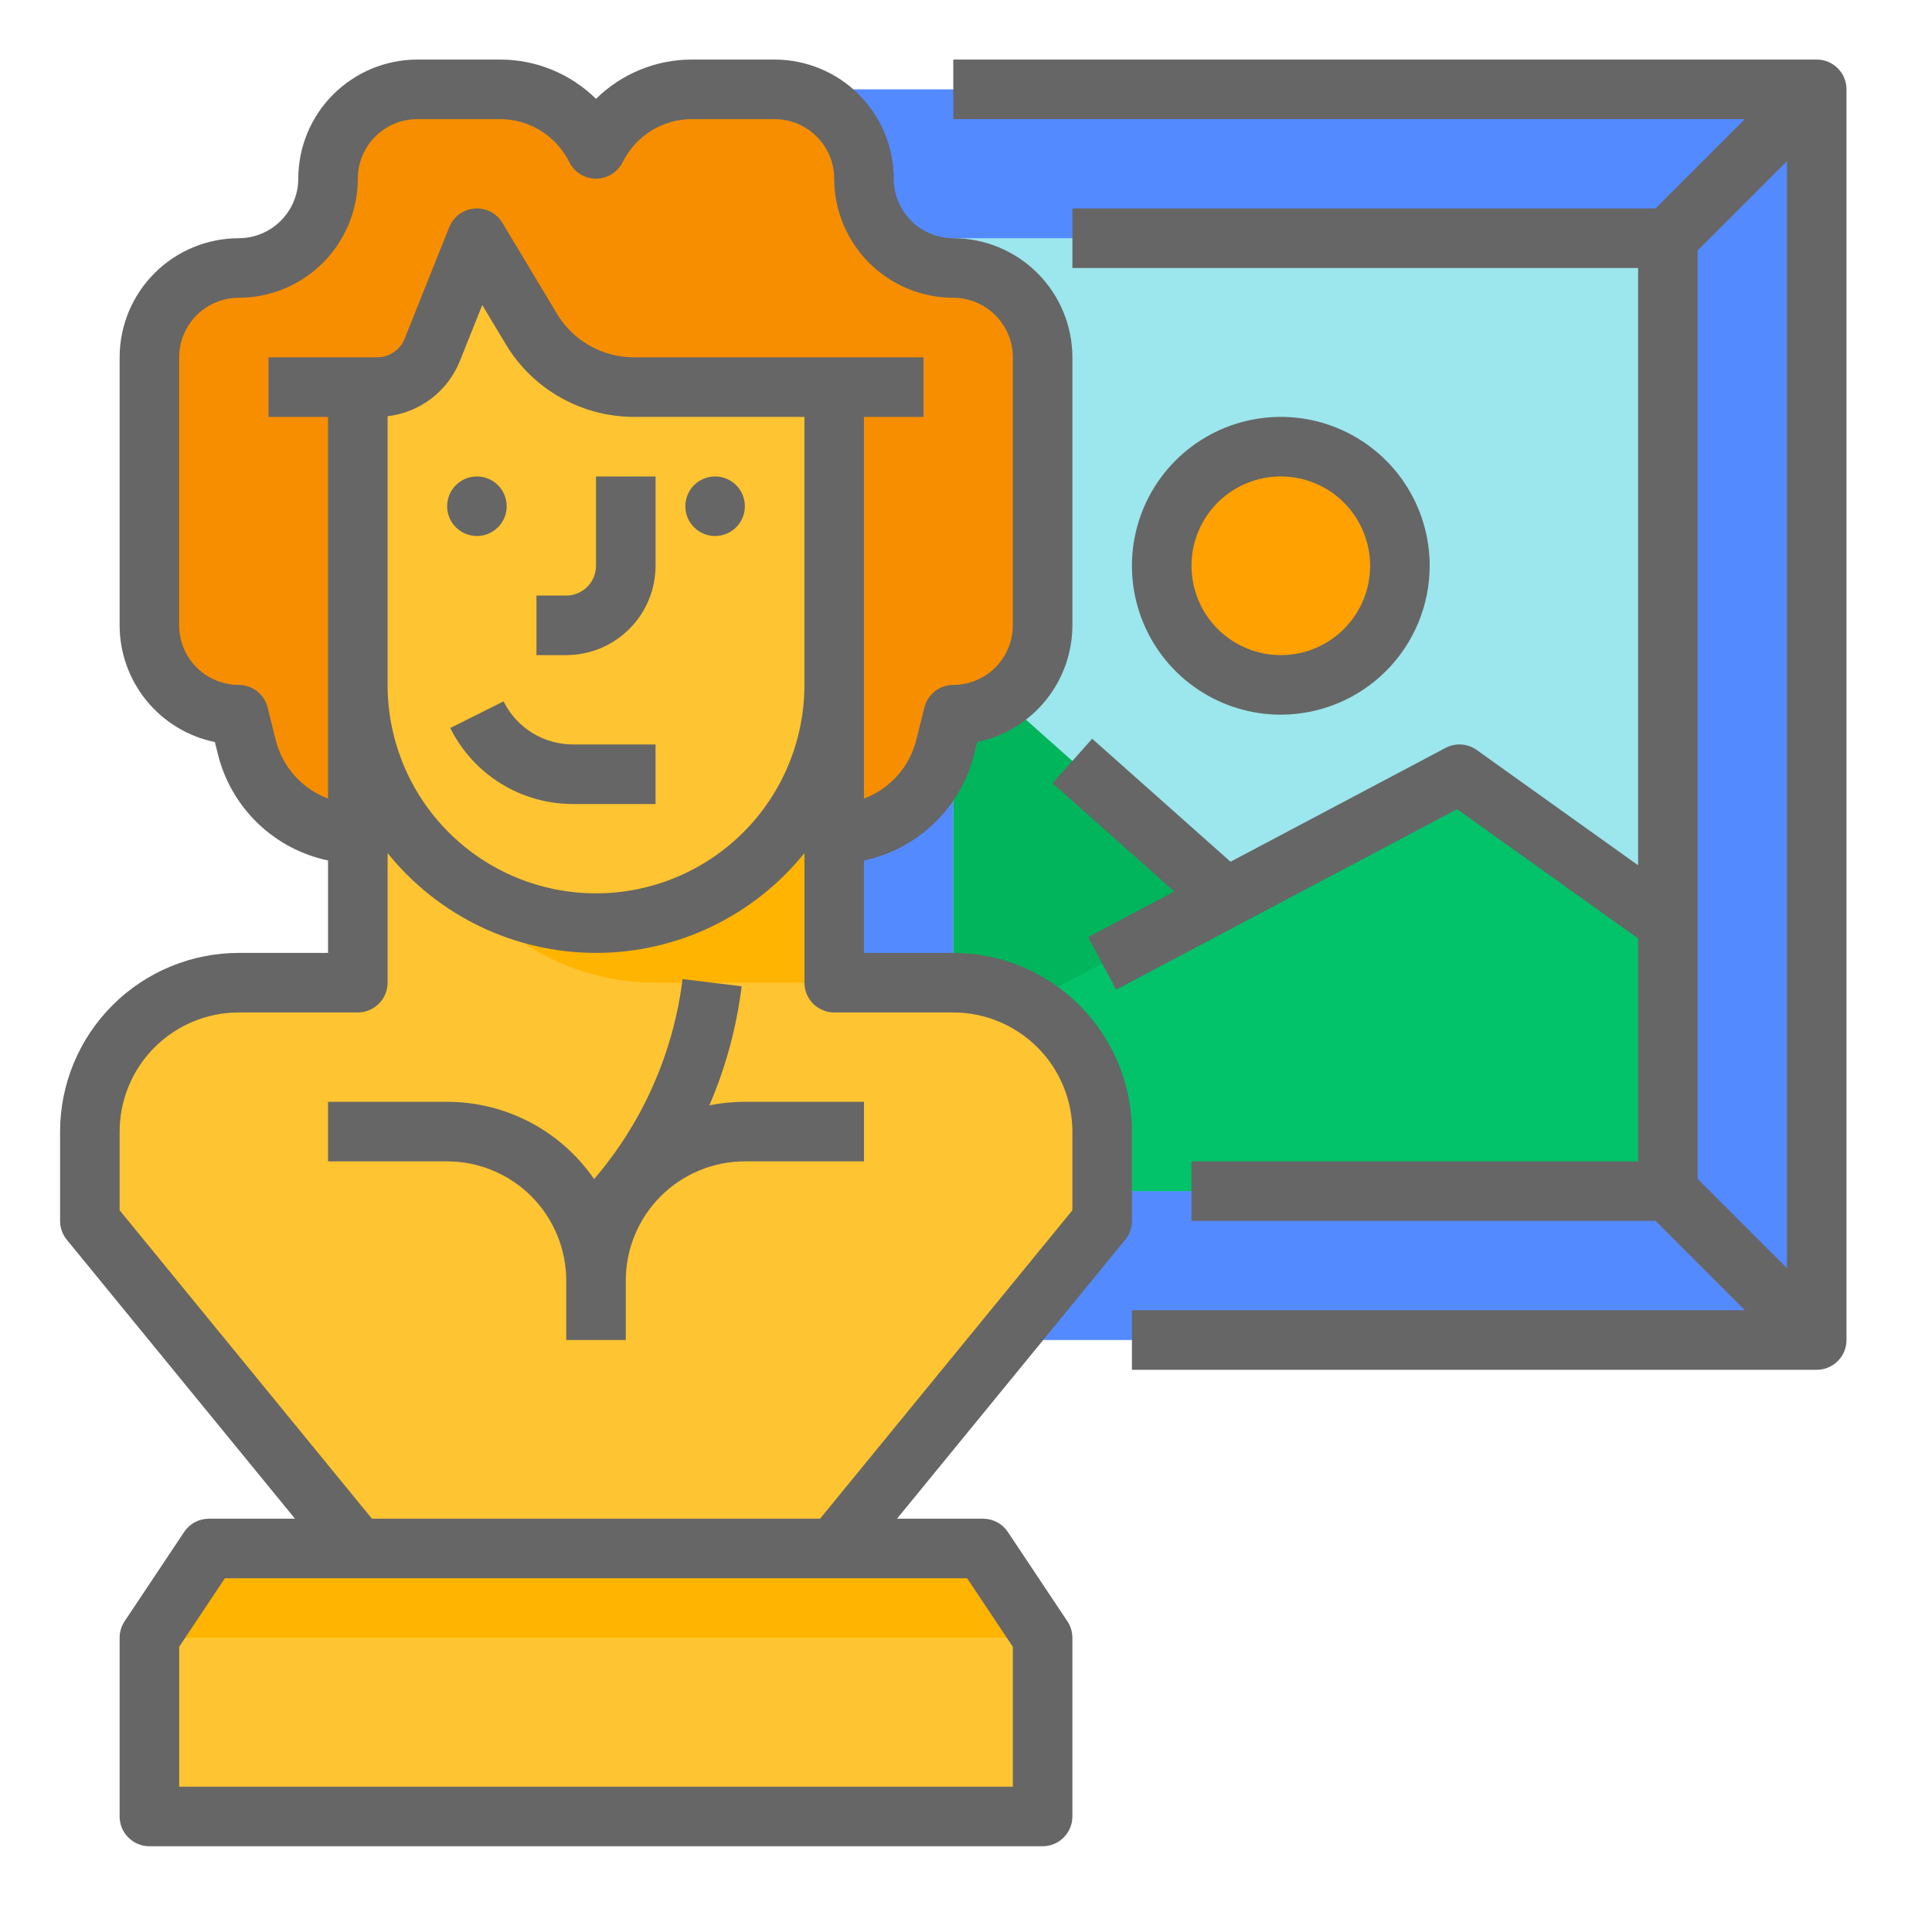 <svg width="73" height="72" viewBox="0 0 73 72" fill="none" xmlns="http://www.w3.org/2000/svg">
<path d="M68.644 3.375H30.395V50.625H68.644V3.375Z" fill="#548AFF"/>
<path d="M63.02 9H36.02V45H63.02V9Z" fill="#9CE6ED"/>
<path d="M36.02 24.75L49.52 36.75V45H36.02V24.75Z" fill="#00B55B"/>
<path d="M63.02 34.875L55.145 29.25L36.02 39.375V45H63.02V34.875Z" fill="#02C26A"/>
<path d="M31.52 31.5C32.483 31.5 33.42 31.178 34.18 30.584C34.94 29.991 35.479 29.161 35.713 28.226L36.02 27C36.915 27 37.773 26.644 38.406 26.012C39.039 25.379 39.395 24.52 39.395 23.625V13.5C39.395 12.605 39.039 11.746 38.406 11.114C37.773 10.481 36.915 10.125 36.02 10.125C35.124 10.125 34.266 9.769 33.633 9.136C33 8.504 32.645 7.645 32.645 6.75C32.645 5.855 32.289 4.996 31.656 4.364C31.023 3.731 30.165 3.375 29.27 3.375H26.16C25.404 3.375 24.663 3.585 24.02 3.983C23.377 4.38 22.858 4.949 22.52 5.625C22.181 4.949 21.662 4.38 21.019 3.983C20.376 3.585 19.635 3.375 18.879 3.375H15.77C14.874 3.375 14.016 3.731 13.383 4.364C12.75 4.996 12.395 5.855 12.395 6.75C12.395 7.645 12.039 8.504 11.406 9.136C10.773 9.769 9.915 10.125 9.02 10.125C8.124 10.125 7.266 10.481 6.633 11.114C6 11.746 5.645 12.605 5.645 13.5V23.625C5.645 24.52 6 25.379 6.633 26.012C7.266 26.644 8.124 27 9.02 27L9.326 28.226C9.56 29.161 10.1 29.991 10.859 30.584C11.619 31.178 12.556 31.5 13.52 31.5H31.52Z" fill="#F78E00"/>
<path d="M31.52 58.5L41.645 46.125V42.75C41.645 41.258 41.052 39.827 39.997 38.773C38.942 37.718 37.511 37.125 36.02 37.125H31.52V23.625H13.52V37.125H9.02C7.528 37.125 6.097 37.718 5.042 38.773C3.987 39.827 3.395 41.258 3.395 42.75V46.125L13.52 58.5H31.52Z" fill="#FFC431"/>
<path d="M15.77 23.625V28.125C15.77 29.307 16.002 30.477 16.455 31.569C16.907 32.661 17.57 33.653 18.406 34.489C19.241 35.325 20.233 35.988 21.325 36.44C22.417 36.892 23.588 37.125 24.77 37.125H31.52V23.625H15.77Z" fill="#FFB401"/>
<path d="M37.145 58.5H7.895L5.645 61.875V68.625H39.395V61.875L37.145 58.5Z" fill="#FFC431"/>
<path d="M37.145 58.5H7.895L5.645 61.875H39.395L37.145 58.5Z" fill="#FFB401"/>
<path d="M48.395 25.875C50.88 25.875 52.895 23.86 52.895 21.375C52.895 18.89 50.88 16.875 48.395 16.875C45.909 16.875 43.895 18.89 43.895 21.375C43.895 23.86 45.909 25.875 48.395 25.875Z" fill="#FFA100"/>
<path d="M31.52 14.625H23.942C23.165 14.625 22.401 14.424 21.725 14.041C21.049 13.658 20.483 13.107 20.084 12.44L18.02 9L16.335 13.211C16.168 13.628 15.88 13.986 15.508 14.238C15.135 14.49 14.696 14.625 14.246 14.625H13.52V25.875C13.52 28.262 14.468 30.551 16.156 32.239C17.843 33.927 20.133 34.875 22.52 34.875H22.52C24.907 34.875 27.196 33.927 28.884 32.239C30.571 30.551 31.52 28.262 31.52 25.875V14.625Z" fill="#FFC431"/>
<path d="M18.02 20.25C18.641 20.25 19.145 19.746 19.145 19.125C19.145 18.504 18.641 18 18.02 18C17.398 18 16.895 18.504 16.895 19.125C16.895 19.746 17.398 20.25 18.02 20.25Z" fill="#666666"/>
<path d="M27.02 20.25C27.641 20.25 28.145 19.746 28.145 19.125C28.145 18.504 27.641 18 27.02 18C26.398 18 25.895 18.504 25.895 19.125C25.895 19.746 26.398 20.25 27.02 20.25Z" fill="#666666"/>
<path d="M24.77 21.375V18H22.52V21.375C22.519 21.673 22.401 21.959 22.19 22.17C21.979 22.381 21.693 22.5 21.395 22.5H20.27V24.75H21.395C22.289 24.749 23.147 24.393 23.78 23.76C24.413 23.128 24.768 22.27 24.77 21.375Z" fill="#666666"/>
<path d="M17.013 27.503C17.442 28.368 18.105 29.096 18.926 29.603C19.747 30.111 20.695 30.378 21.66 30.375H24.769V28.125H21.66C21.113 28.127 20.576 27.975 20.11 27.688C19.644 27.4 19.269 26.987 19.026 26.497L17.013 27.503Z" fill="#666666"/>
<path d="M42.77 46.125V42.75C42.767 40.96 42.056 39.245 40.79 37.979C39.525 36.714 37.809 36.002 36.02 36H32.645V32.508C33.645 32.298 34.565 31.81 35.301 31.101C36.037 30.392 36.558 29.49 36.805 28.498L36.92 28.034C37.936 27.825 38.848 27.273 39.504 26.469C40.16 25.666 40.518 24.662 40.52 23.625V13.5C40.518 12.307 40.044 11.163 39.2 10.319C38.356 9.476 37.213 9.001 36.02 9C35.423 8.999 34.851 8.762 34.429 8.34C34.008 7.918 33.77 7.346 33.77 6.75C33.768 5.557 33.294 4.413 32.45 3.569C31.606 2.726 30.463 2.251 29.27 2.25H26.16C24.799 2.245 23.49 2.779 22.52 3.734C21.549 2.779 20.241 2.245 18.879 2.25H15.77C14.576 2.251 13.433 2.726 12.589 3.569C11.745 4.413 11.271 5.557 11.27 6.75C11.269 7.346 11.032 7.918 10.61 8.34C10.188 8.762 9.616 8.999 9.02 9C7.826 9.001 6.683 9.476 5.839 10.319C4.995 11.163 4.521 12.307 4.52 13.5V23.625C4.521 24.662 4.88 25.666 5.535 26.469C6.191 27.273 7.103 27.825 8.119 28.034L8.235 28.498C8.481 29.49 9.002 30.392 9.738 31.101C10.474 31.81 11.395 32.298 12.395 32.508V36H9.02C7.23 36.002 5.514 36.714 4.249 37.979C2.983 39.245 2.272 40.96 2.27 42.75V46.125C2.27 46.385 2.359 46.636 2.524 46.837L11.146 57.375H7.895C7.709 57.375 7.527 57.42 7.364 57.508C7.2 57.595 7.061 57.722 6.958 57.876L4.708 61.251C4.585 61.435 4.52 61.653 4.52 61.875V68.625C4.52 68.923 4.638 69.209 4.849 69.42C5.06 69.631 5.346 69.75 5.645 69.75H39.395C39.693 69.75 39.979 69.631 40.19 69.42C40.401 69.209 40.52 68.923 40.52 68.625V61.875C40.52 61.653 40.454 61.435 40.331 61.251L38.081 57.876C37.978 57.722 37.839 57.595 37.675 57.508C37.512 57.42 37.33 57.375 37.145 57.375H33.894L42.515 46.837C42.68 46.636 42.77 46.385 42.77 46.125ZM14.645 15.724C15.247 15.655 15.82 15.423 16.302 15.054C16.784 14.685 17.156 14.192 17.38 13.628L18.222 11.523L19.119 13.019C19.621 13.85 20.328 14.538 21.173 15.016C22.018 15.494 22.972 15.747 23.942 15.75H30.395V25.875C30.395 27.963 29.565 29.966 28.088 31.443C26.611 32.92 24.608 33.75 22.52 33.75C20.431 33.75 18.428 32.92 16.951 31.443C15.474 29.966 14.645 27.963 14.645 25.875V15.724ZM10.417 27.953L10.111 26.727C10.05 26.484 9.91 26.267 9.712 26.113C9.514 25.959 9.27 25.875 9.02 25.875C8.423 25.874 7.851 25.637 7.429 25.215C7.007 24.793 6.77 24.221 6.77 23.625V13.5C6.77 12.903 7.007 12.331 7.429 11.909C7.851 11.488 8.423 11.251 9.02 11.25C10.213 11.248 11.356 10.774 12.2 9.93C13.044 9.087 13.518 7.943 13.52 6.75C13.52 6.153 13.758 5.581 14.179 5.16C14.601 4.738 15.173 4.5 15.77 4.5H18.879C19.426 4.498 19.963 4.649 20.429 4.937C20.895 5.225 21.27 5.638 21.513 6.128C21.607 6.315 21.75 6.472 21.928 6.582C22.106 6.692 22.311 6.75 22.52 6.75C22.728 6.75 22.933 6.692 23.111 6.582C23.289 6.472 23.432 6.315 23.526 6.128C23.769 5.638 24.145 5.225 24.61 4.937C25.076 4.649 25.613 4.498 26.16 4.5H29.27C29.866 4.5 30.438 4.738 30.86 5.16C31.282 5.581 31.519 6.153 31.52 6.75C31.521 7.943 31.995 9.087 32.839 9.93C33.683 10.774 34.827 11.248 36.02 11.25C36.616 11.251 37.188 11.488 37.61 11.909C38.032 12.331 38.269 12.903 38.27 13.5V23.625C38.269 24.221 38.032 24.793 37.61 25.215C37.188 25.637 36.616 25.874 36.02 25.875C35.769 25.875 35.525 25.959 35.327 26.113C35.129 26.267 34.989 26.484 34.928 26.727L34.622 27.953C34.497 28.455 34.251 28.919 33.907 29.305C33.562 29.691 33.129 29.988 32.645 30.169V15.75H34.895V13.5H23.942C23.36 13.498 22.788 13.347 22.281 13.059C21.774 12.773 21.349 12.36 21.049 11.861L18.984 8.421C18.877 8.241 18.721 8.095 18.534 7.999C18.348 7.904 18.139 7.862 17.93 7.878C17.721 7.895 17.521 7.97 17.352 8.094C17.183 8.218 17.053 8.387 16.975 8.582L15.291 12.793C15.208 13.002 15.064 13.181 14.877 13.307C14.691 13.434 14.471 13.501 14.246 13.5H10.145V15.75H12.395V30.169C11.91 29.988 11.477 29.691 11.132 29.305C10.788 28.919 10.543 28.455 10.417 27.953ZM38.27 62.215V67.5H6.77V62.215L8.497 59.625H36.542L38.27 62.215ZM40.52 45.723L30.986 57.375H14.053L4.52 45.723V42.75C4.521 41.557 4.995 40.413 5.839 39.569C6.683 38.726 7.826 38.251 9.02 38.25H13.52C13.818 38.25 14.104 38.131 14.315 37.92C14.526 37.709 14.645 37.423 14.645 37.125V32.229C15.592 33.406 16.791 34.356 18.154 35.008C19.517 35.661 21.009 36 22.52 36C24.03 36 25.522 35.661 26.885 35.008C28.248 34.356 29.447 33.406 30.395 32.229V37.125C30.395 37.423 30.513 37.709 30.724 37.92C30.935 38.131 31.221 38.25 31.52 38.25H36.02C37.213 38.251 38.356 38.726 39.2 39.569C40.044 40.413 40.518 41.557 40.52 42.75V45.723Z" fill="#666666"/>
<path d="M26.803 41.759C27.421 40.325 27.831 38.811 28.023 37.261L25.79 36.989C25.443 39.781 24.281 42.409 22.448 44.545C21.828 43.645 20.999 42.909 20.032 42.4C19.064 41.891 17.988 41.625 16.895 41.625H12.395V43.875H16.895C18.088 43.876 19.231 44.351 20.075 45.194C20.919 46.038 21.393 47.182 21.395 48.375V50.625H23.645V48.375C23.646 47.182 24.12 46.038 24.964 45.194C25.808 44.351 26.951 43.876 28.145 43.875H32.645V41.625H28.145C27.694 41.625 27.245 41.67 26.803 41.759Z" fill="#666666"/>
<path d="M68.644 2.25H36.02V4.5H65.928L62.553 7.875H40.52V10.125H61.895V32.689L55.798 28.335C55.629 28.213 55.428 28.141 55.219 28.128C55.011 28.113 54.803 28.158 54.618 28.256L46.495 32.556L41.267 27.909L39.772 29.591L44.372 33.68L41.118 35.403L42.171 37.391L55.056 30.57L61.895 35.454V43.875H45.02V46.125H62.553L65.928 49.5H42.77V51.75H68.644C68.943 51.75 69.229 51.632 69.44 51.42C69.651 51.209 69.769 50.923 69.769 50.625V3.375C69.769 3.077 69.651 2.79 69.44 2.58C69.229 2.369 68.943 2.25 68.644 2.25ZM64.144 9.466L67.519 6.091V47.909L64.144 44.534V9.466Z" fill="#666666"/>
<path d="M54.02 21.375C54.02 20.262 53.69 19.175 53.072 18.25C52.453 17.325 51.575 16.604 50.547 16.178C49.519 15.752 48.388 15.641 47.297 15.858C46.206 16.075 45.204 16.611 44.417 17.398C43.63 18.184 43.095 19.186 42.878 20.278C42.661 21.369 42.772 22.5 43.198 23.528C43.623 24.555 44.344 25.434 45.27 26.052C46.194 26.67 47.282 27 48.395 27C49.886 26.998 51.316 26.405 52.37 25.351C53.425 24.296 54.018 22.866 54.02 21.375ZM45.02 21.375C45.02 20.707 45.218 20.055 45.588 19.5C45.959 18.945 46.486 18.512 47.103 18.257C47.72 18.002 48.398 17.935 49.053 18.065C49.708 18.195 50.309 18.517 50.781 18.988C51.253 19.46 51.575 20.062 51.705 20.717C51.835 21.371 51.768 22.05 51.513 22.667C51.257 23.283 50.825 23.81 50.27 24.181C49.715 24.552 49.062 24.75 48.395 24.75C47.5 24.749 46.642 24.393 46.009 23.76C45.377 23.128 45.021 22.27 45.02 21.375Z" fill="#666666"/>
</svg>

